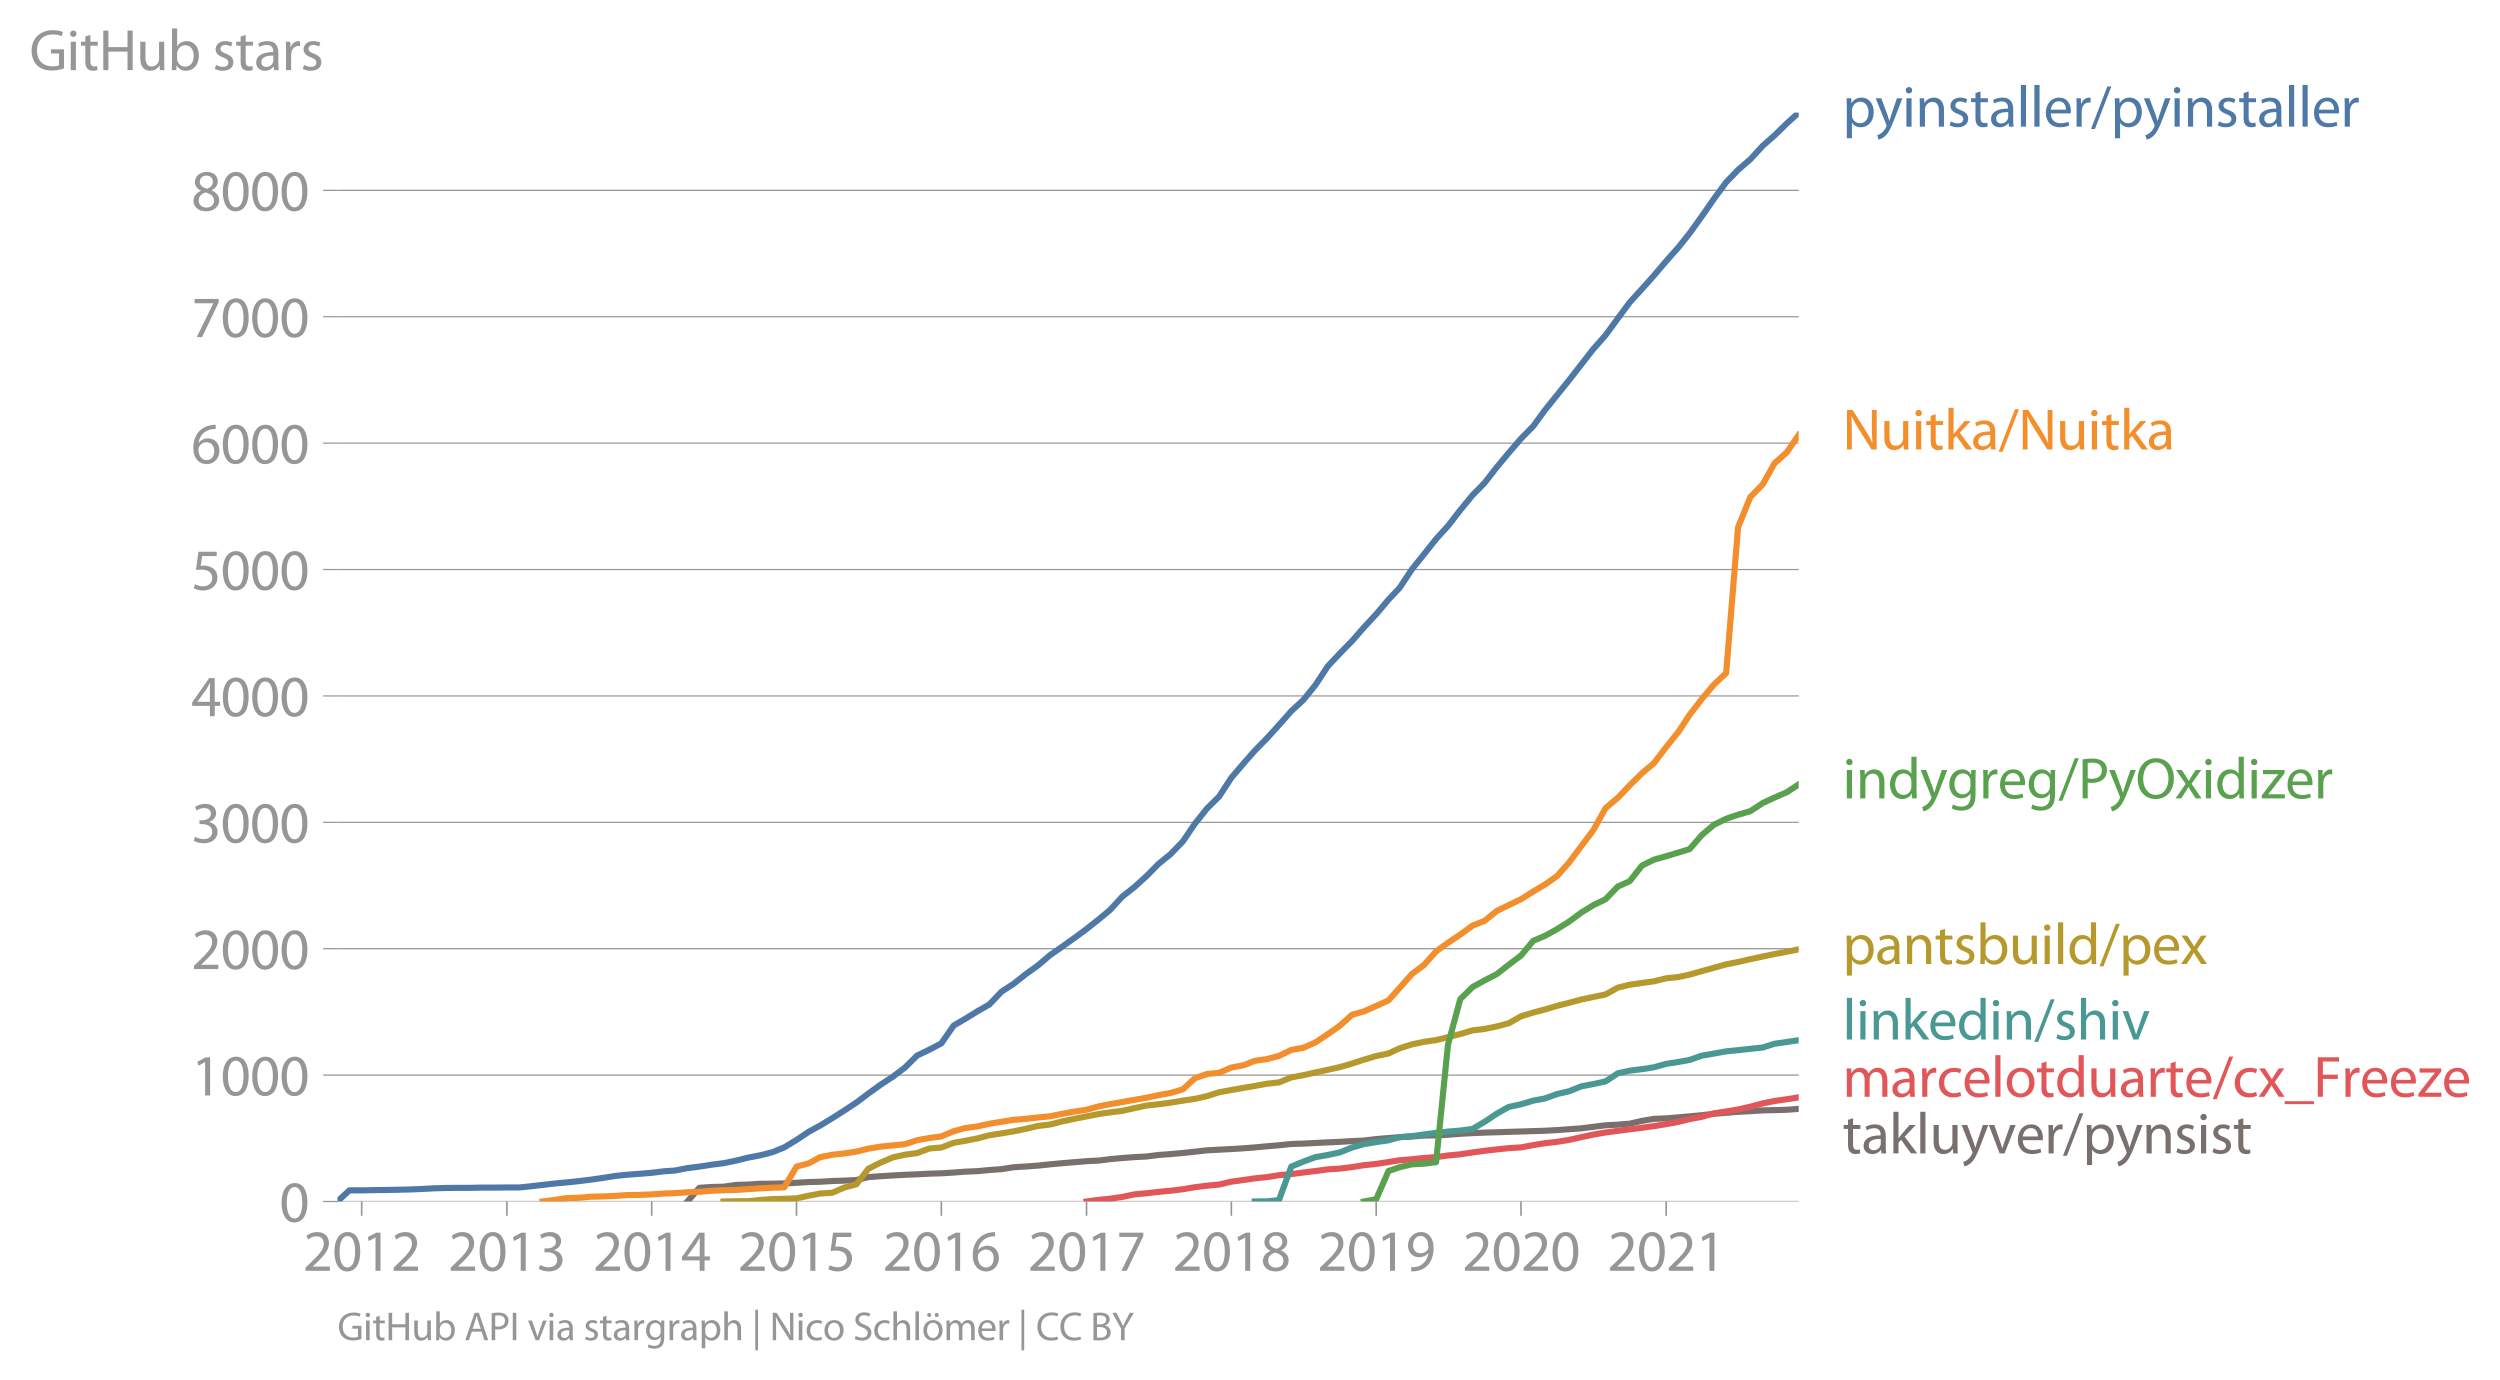 <svg xmlns:xlink="http://www.w3.org/1999/xlink" width="814.649" height="449.553" viewBox="0 0 610.987 337.165" xmlns="http://www.w3.org/2000/svg"><defs><style>*{stroke-linejoin:round;stroke-linecap:butt}</style></defs><g id="figure_1"><path d="M0 337.165h610.987V0H0v337.165z" style="fill:none" id="patch_1"/><g id="axes_1"><path d="M82.476 293.638h357.12V27.526H82.476v266.112z" style="fill:none" id="patch_2"/><g id="matplotlib.axis_1"><g id="xtick_1"><g id="line2d_1"><defs><path id="mac3d34418a" d="M0 0v3.5" style="stroke:#969696;stroke-width:.4"/></defs><use xlink:href="#mac3d34418a" x="88.391" y="293.638" style="fill:#969696;stroke:#969696;stroke-width:.4"/></g><g style="fill:#969696" transform="matrix(.14 0 0 -.14 74.028 310.578)" id="text_1"><defs><path id="MyriadPro-Regular-32" d="M2944 0v467H1075v13l333 307c877 845 1434 1466 1434 2234 0 595-378 1209-1274 1209-480 0-890-179-1178-422l180-397c192 160 505 352 883 352 621 0 825-390 825-813-6-627-486-1164-1548-2176L288 346V0h2656z" transform="scale(.016)"/><path id="MyriadPro-Regular-30" d="M1677 4230c-845 0-1447-768-1447-2163C243 691 794-70 1606-70c922 0 1447 780 1447 2195 0 1325-499 2105-1376 2105zm-32-435c582 0 845-672 845-1696 0-1062-276-1734-852-1734-512 0-844 614-844 1696 0 1133 358 1734 851 1734z" transform="scale(.016)"/><path id="MyriadPro-Regular-31" d="M1510 0h544v4160h-480l-908-486 108-429 724 390h12V0z" transform="scale(.016)"/></defs><use xlink:href="#MyriadPro-Regular-32"/><use xlink:href="#MyriadPro-Regular-30" x="51.3"/><use xlink:href="#MyriadPro-Regular-31" x="102.6"/><use xlink:href="#MyriadPro-Regular-32" x="153.9"/></g></g><g id="xtick_2"><use xlink:href="#mac3d34418a" x="123.88" y="293.638" style="fill:#969696;stroke:#969696;stroke-width:.4" id="line2d_2"/><g style="fill:#969696" transform="matrix(.14 0 0 -.14 109.517 310.578)" id="text_2"><defs><path id="MyriadPro-Regular-33" d="M269 211C474 77 883-70 1350-70c999 0 1517 582 1517 1248 0 582-416 966-928 1068v13c512 186 768 551 768 979 0 506-371 992-1190 992-448 0-871-160-1088-320l147-409c179 128 499 275 832 275 518 0 730-294 730-627 0-493-519-704-928-704H896v-423h314c544 0 1068-249 1075-832 6-345-218-806-941-806-390 0-762 160-922 262L269 211z" transform="scale(.016)"/></defs><use xlink:href="#MyriadPro-Regular-32"/><use xlink:href="#MyriadPro-Regular-30" x="51.3"/><use xlink:href="#MyriadPro-Regular-31" x="102.6"/><use xlink:href="#MyriadPro-Regular-33" x="153.9"/></g></g><g id="xtick_3"><use xlink:href="#mac3d34418a" x="159.272" y="293.638" style="fill:#969696;stroke:#969696;stroke-width:.4" id="line2d_3"/><g style="fill:#969696" transform="matrix(.14 0 0 -.14 144.909 310.578)" id="text_3"><defs><path id="MyriadPro-Regular-34" d="M2560 0v1133h582v441h-582v2586h-608L96 1504v-371h1933V0h531zM666 1574v13l1017 1415c115 192 218 371 346 614h19c-13-218-19-435-19-653V1574H666z" transform="scale(.016)"/></defs><use xlink:href="#MyriadPro-Regular-32"/><use xlink:href="#MyriadPro-Regular-30" x="51.3"/><use xlink:href="#MyriadPro-Regular-31" x="102.6"/><use xlink:href="#MyriadPro-Regular-34" x="153.9"/></g></g><g id="xtick_4"><use xlink:href="#mac3d34418a" x="194.664" y="293.638" style="fill:#969696;stroke:#969696;stroke-width:.4" id="line2d_4"/><g style="fill:#969696" transform="matrix(.14 0 0 -.14 180.301 310.578)" id="text_4"><defs><path id="MyriadPro-Regular-35" d="M2771 4160H781L512 2163c154 19 339 45 576 45 832 0 1190-384 1197-922 0-556-455-902-986-902-377 0-717 128-889 230L269 186C467 58 851-70 1306-70c902 0 1548 608 1548 1420 0 525-268 884-595 1069-256 154-576 224-896 224-153 0-243-13-339-25l160 1068h1587v474z" transform="scale(.016)"/></defs><use xlink:href="#MyriadPro-Regular-32"/><use xlink:href="#MyriadPro-Regular-30" x="51.3"/><use xlink:href="#MyriadPro-Regular-31" x="102.6"/><use xlink:href="#MyriadPro-Regular-35" x="153.9"/></g></g><g id="xtick_5"><use xlink:href="#mac3d34418a" x="230.056" y="293.638" style="fill:#969696;stroke:#969696;stroke-width:.4" id="line2d_5"/><g style="fill:#969696" transform="matrix(.14 0 0 -.14 215.693 310.578)" id="text_5"><defs><path id="MyriadPro-Regular-36" d="M2662 4224c-102 0-243-6-409-32-525-64-986-275-1331-614-410-410-704-1056-704-1876C218 621 800-70 1690-70c864 0 1382 704 1382 1465 0 813-518 1344-1254 1344-461 0-807-217-1005-480h-19c96 685 563 1331 1446 1479 160 25 307 32 422 25v461zM1690 365c-589 0-903 505-916 1190 0 103 26 186 64 250 154 301 468 512 807 512 518 0 857-359 857-954s-326-998-806-998h-6z" transform="scale(.016)"/></defs><use xlink:href="#MyriadPro-Regular-32"/><use xlink:href="#MyriadPro-Regular-30" x="51.3"/><use xlink:href="#MyriadPro-Regular-31" x="102.6"/><use xlink:href="#MyriadPro-Regular-36" x="153.9"/></g></g><g id="xtick_6"><use xlink:href="#mac3d34418a" x="265.545" y="293.638" style="fill:#969696;stroke:#969696;stroke-width:.4" id="line2d_6"/><g style="fill:#969696" transform="matrix(.14 0 0 -.14 251.182 310.578)" id="text_6"><defs><path id="MyriadPro-Regular-37" d="M365 4160v-467h2035v-13L595 0h583l1811 3789v371H365z" transform="scale(.016)"/></defs><use xlink:href="#MyriadPro-Regular-32"/><use xlink:href="#MyriadPro-Regular-30" x="51.3"/><use xlink:href="#MyriadPro-Regular-31" x="102.6"/><use xlink:href="#MyriadPro-Regular-37" x="153.9"/></g></g><g id="xtick_7"><use xlink:href="#mac3d34418a" x="300.937" y="293.638" style="fill:#969696;stroke:#969696;stroke-width:.4" id="line2d_7"/><g style="fill:#969696" transform="matrix(.14 0 0 -.14 286.574 310.578)" id="text_7"><defs><path id="MyriadPro-Regular-38" d="M1062 2170c-512-218-825-589-825-1114C237 448 762-70 1632-70c794 0 1414 486 1414 1209 0 506-320 871-838 1075v20c512 243 685 620 685 972 0 519-403 1024-1210 1024-729 0-1286-448-1286-1107 0-358 198-717 659-934l6-19zm583-1831c-531 0-851 371-832 794 0 397 262 717 749 857 563-160 915-403 915-908 0-423-327-743-832-743zm6 3488c506 0 704-345 704-678 0-378-275-634-633-755-480 128-794 352-794 768 0 358 256 665 723 665z" transform="scale(.016)"/></defs><use xlink:href="#MyriadPro-Regular-32"/><use xlink:href="#MyriadPro-Regular-30" x="51.3"/><use xlink:href="#MyriadPro-Regular-31" x="102.6"/><use xlink:href="#MyriadPro-Regular-38" x="153.9"/></g></g><g id="xtick_8"><use xlink:href="#mac3d34418a" x="336.329" y="293.638" style="fill:#969696;stroke:#969696;stroke-width:.4" id="line2d_8"/><g style="fill:#969696" transform="matrix(.14 0 0 -.14 321.966 310.578)" id="text_8"><defs><path id="MyriadPro-Regular-39" d="M614-64c135-6 314 0 519 32 448 51 889 243 1209 557 410 397 717 1037 717 1952 0 1062-525 1753-1376 1753S262 3539 262 2752c0-710 480-1274 1229-1274 416 0 749 167 979 448h20c-77-492-276-857-551-1107-237-224-544-358-870-403-192-19-333-32-455-19V-64zm1024 3866c589 0 852-544 852-1255 0-89-20-153-52-205-147-249-441-435-819-435-486 0-800 365-800 883 0 589 339 1012 813 1012h6z" transform="scale(.016)"/></defs><use xlink:href="#MyriadPro-Regular-32"/><use xlink:href="#MyriadPro-Regular-30" x="51.3"/><use xlink:href="#MyriadPro-Regular-31" x="102.6"/><use xlink:href="#MyriadPro-Regular-39" x="153.9"/></g></g><g id="xtick_9"><use xlink:href="#mac3d34418a" x="371.721" y="293.638" style="fill:#969696;stroke:#969696;stroke-width:.4" id="line2d_9"/><g style="fill:#969696" transform="matrix(.14 0 0 -.14 357.358 310.578)" id="text_9"><use xlink:href="#MyriadPro-Regular-32"/><use xlink:href="#MyriadPro-Regular-30" x="51.3"/><use xlink:href="#MyriadPro-Regular-32" x="102.6"/><use xlink:href="#MyriadPro-Regular-30" x="153.9"/></g></g><g id="xtick_10"><use xlink:href="#mac3d34418a" x="407.21" y="293.638" style="fill:#969696;stroke:#969696;stroke-width:.4" id="line2d_10"/><g style="fill:#969696" transform="matrix(.14 0 0 -.14 392.847 310.578)" id="text_10"><use xlink:href="#MyriadPro-Regular-32"/><use xlink:href="#MyriadPro-Regular-30" x="51.3"/><use xlink:href="#MyriadPro-Regular-32" x="102.6"/><use xlink:href="#MyriadPro-Regular-31" x="153.9"/></g></g></g><g id="matplotlib.axis_2"><g id="ytick_1"><path d="M82.476 293.638h357.12" clip-path="url(#p2dc5bbbd99)" style="fill:none;stroke:#969696;stroke-width:.3;stroke-linecap:square" id="line2d_11"/><g id="line2d_12"><defs><path id="mb8a9dfb022" d="M0 0h-3.5" style="stroke:#969696;stroke-width:.3"/></defs><use xlink:href="#mb8a9dfb022" x="82.476" y="293.638" style="fill:#969696;stroke:#969696;stroke-width:.3"/></g><use xlink:href="#MyriadPro-Regular-30" style="fill:#969696" transform="matrix(.14 0 0 -.14 68.295 298.608)" id="text_11"/></g><g id="ytick_2"><path d="M82.476 262.748h357.12" clip-path="url(#p2dc5bbbd99)" style="fill:none;stroke:#969696;stroke-width:.3;stroke-linecap:square" id="line2d_13"/><use xlink:href="#mb8a9dfb022" x="82.476" y="262.748" style="fill:#969696;stroke:#969696;stroke-width:.3" id="line2d_14"/><g style="fill:#969696" transform="matrix(.14 0 0 -.14 46.75 267.718)" id="text_12"><use xlink:href="#MyriadPro-Regular-31"/><use xlink:href="#MyriadPro-Regular-30" x="51.3"/><use xlink:href="#MyriadPro-Regular-30" x="102.6"/><use xlink:href="#MyriadPro-Regular-30" x="153.9"/></g></g><g id="ytick_3"><path d="M82.476 231.859h357.12" clip-path="url(#p2dc5bbbd99)" style="fill:none;stroke:#969696;stroke-width:.3;stroke-linecap:square" id="line2d_15"/><use xlink:href="#mb8a9dfb022" x="82.476" y="231.859" style="fill:#969696;stroke:#969696;stroke-width:.3" id="line2d_16"/><g style="fill:#969696" transform="matrix(.14 0 0 -.14 46.75 236.829)" id="text_13"><use xlink:href="#MyriadPro-Regular-32"/><use xlink:href="#MyriadPro-Regular-30" x="51.3"/><use xlink:href="#MyriadPro-Regular-30" x="102.6"/><use xlink:href="#MyriadPro-Regular-30" x="153.9"/></g></g><g id="ytick_4"><path d="M82.476 200.97h357.12" clip-path="url(#p2dc5bbbd99)" style="fill:none;stroke:#969696;stroke-width:.3;stroke-linecap:square" id="line2d_17"/><use xlink:href="#mb8a9dfb022" x="82.476" y="200.97" style="fill:#969696;stroke:#969696;stroke-width:.3" id="line2d_18"/><g style="fill:#969696" transform="matrix(.14 0 0 -.14 46.75 205.94)" id="text_14"><use xlink:href="#MyriadPro-Regular-33"/><use xlink:href="#MyriadPro-Regular-30" x="51.3"/><use xlink:href="#MyriadPro-Regular-30" x="102.6"/><use xlink:href="#MyriadPro-Regular-30" x="153.9"/></g></g><g id="ytick_5"><path d="M82.476 170.08h357.12" clip-path="url(#p2dc5bbbd99)" style="fill:none;stroke:#969696;stroke-width:.3;stroke-linecap:square" id="line2d_19"/><use xlink:href="#mb8a9dfb022" x="82.476" y="170.08" style="fill:#969696;stroke:#969696;stroke-width:.3" id="line2d_20"/><g style="fill:#969696" transform="matrix(.14 0 0 -.14 46.75 175.05)" id="text_15"><use xlink:href="#MyriadPro-Regular-34"/><use xlink:href="#MyriadPro-Regular-30" x="51.3"/><use xlink:href="#MyriadPro-Regular-30" x="102.6"/><use xlink:href="#MyriadPro-Regular-30" x="153.9"/></g></g><g id="ytick_6"><path d="M82.476 139.19h357.12" clip-path="url(#p2dc5bbbd99)" style="fill:none;stroke:#969696;stroke-width:.3;stroke-linecap:square" id="line2d_21"/><use xlink:href="#mb8a9dfb022" x="82.476" y="139.191" style="fill:#969696;stroke:#969696;stroke-width:.3" id="line2d_22"/><g style="fill:#969696" transform="matrix(.14 0 0 -.14 46.75 144.16)" id="text_16"><use xlink:href="#MyriadPro-Regular-35"/><use xlink:href="#MyriadPro-Regular-30" x="51.3"/><use xlink:href="#MyriadPro-Regular-30" x="102.6"/><use xlink:href="#MyriadPro-Regular-30" x="153.9"/></g></g><g id="ytick_7"><path d="M82.476 108.302h357.12" clip-path="url(#p2dc5bbbd99)" style="fill:none;stroke:#969696;stroke-width:.3;stroke-linecap:square" id="line2d_23"/><use xlink:href="#mb8a9dfb022" x="82.476" y="108.302" style="fill:#969696;stroke:#969696;stroke-width:.3" id="line2d_24"/><g style="fill:#969696" transform="matrix(.14 0 0 -.14 46.75 113.272)" id="text_17"><use xlink:href="#MyriadPro-Regular-36"/><use xlink:href="#MyriadPro-Regular-30" x="51.3"/><use xlink:href="#MyriadPro-Regular-30" x="102.6"/><use xlink:href="#MyriadPro-Regular-30" x="153.9"/></g></g><g id="ytick_8"><path d="M82.476 77.412h357.12" clip-path="url(#p2dc5bbbd99)" style="fill:none;stroke:#969696;stroke-width:.3;stroke-linecap:square" id="line2d_25"/><use xlink:href="#mb8a9dfb022" x="82.476" y="77.412" style="fill:#969696;stroke:#969696;stroke-width:.3" id="line2d_26"/><g style="fill:#969696" transform="matrix(.14 0 0 -.14 46.75 82.382)" id="text_18"><use xlink:href="#MyriadPro-Regular-37"/><use xlink:href="#MyriadPro-Regular-30" x="51.3"/><use xlink:href="#MyriadPro-Regular-30" x="102.6"/><use xlink:href="#MyriadPro-Regular-30" x="153.9"/></g></g><g id="ytick_9"><path d="M82.476 46.523h357.12" clip-path="url(#p2dc5bbbd99)" style="fill:none;stroke:#969696;stroke-width:.3;stroke-linecap:square" id="line2d_27"/><use xlink:href="#mb8a9dfb022" x="82.476" y="46.523" style="fill:#969696;stroke:#969696;stroke-width:.3" id="line2d_28"/><g style="fill:#969696" transform="matrix(.14 0 0 -.14 46.75 51.493)" id="text_19"><use xlink:href="#MyriadPro-Regular-38"/><use xlink:href="#MyriadPro-Regular-30" x="51.3"/><use xlink:href="#MyriadPro-Regular-30" x="102.6"/><use xlink:href="#MyriadPro-Regular-30" x="153.9"/></g></g><g style="fill:#969696" transform="matrix(.14 0 0 -.14 7.2 17.14)" id="text_20"><defs><path id="MyriadPro-Regular-47" d="M3770 2266H2349v-448h877V531c-128-64-378-115-743-115-1005 0-1664 646-1664 1741 0 1081 685 1734 1735 1734 435 0 723-83 953-185l135 454c-186 90-576 198-1076 198-1446 0-2329-940-2336-2227 0-672 231-1248 602-1606 422-403 960-570 1613-570 582 0 1075 147 1325 237v2074z" transform="scale(.016)"/><path id="MyriadPro-Regular-69" d="M1030 0v3098H467V0h563zM749 4320c-205 0-352-154-352-352 0-192 141-346 339-346 224 0 365 154 358 346 0 198-134 352-345 352z" transform="scale(.016)"/><path id="MyriadPro-Regular-74" d="M595 3667v-569H115v-429h480V979c0-365 58-640 218-806C947 19 1158-70 1421-70c217 0 390 38 499 83l-26 422c-83-25-172-38-326-38-314 0-422 217-422 601v1671h806v429h-806v742l-551-173z" transform="scale(.016)"/><path id="MyriadPro-Regular-48" d="M486 4314V0h557v2022h2087V0h563v4314h-563V2509H1043v1805H486z" transform="scale(.016)"/><path id="MyriadPro-Regular-75" d="M3059 3098h-563V1197c0-103-19-205-51-288-103-250-365-512-743-512-512 0-691 397-691 985v1716H448V1286C448 198 1030-70 1517-70c550 0 877 326 1024 576h13l32-506h499c-19 243-26 525-26 845v2253z" transform="scale(.016)"/><path id="MyriadPro-Regular-62" d="M467 800c0-275-13-589-25-800h486l26 512h19c230-410 589-582 1037-582 691 0 1388 550 1388 1657 7 941-537 1581-1305 1581-499 0-858-224-1056-570h-13v1946H467V800zm557 998c0 90 19 167 32 231 115 429 474 691 858 691 601 0 921-531 921-1152 0-710-352-1190-941-1190-409 0-736 268-844 659-13 64-26 134-26 205v556z" transform="scale(.016)"/><path id="MyriadPro-Regular-73" d="M250 147C467 19 781-70 1120-70c736 0 1158 390 1158 934 0 461-275 730-812 934-404 154-589 269-589 525 0 231 185 423 518 423 288 0 512-103 634-180l141 410c-173 102-448 192-762 192-666 0-1069-410-1069-909 0-371 263-678 819-877 416-153 576-300 576-569 0-256-192-461-601-461-282 0-576 115-743 224L250 147z" transform="scale(.016)"/><path id="MyriadPro-Regular-61" d="M2643 1901c0 621-230 1267-1177 1267-391 0-762-109-1018-275l128-371c218 140 518 230 806 230 634 0 704-461 704-717v-64C890 1978 224 1568 224 819c0-448 320-889 947-889 442 0 775 217 947 460h20l44-390h512c-38 211-51 474-51 742v1159zm-544-858c0-57-13-121-32-179-89-262-345-518-749-518-288 0-531 172-531 537 0 602 698 711 1312 698v-538z" transform="scale(.016)"/><path id="MyriadPro-Regular-72" d="M467 0h557v1651c0 96 13 186 26 263 76 422 358 723 755 723 77 0 134-7 192-19v531c-51 13-96 19-160 19-378 0-717-262-858-678h-25l-20 608H442c19-288 25-602 25-967V0z" transform="scale(.016)"/></defs><use xlink:href="#MyriadPro-Regular-47"/><use xlink:href="#MyriadPro-Regular-69" x="64.6"/><use xlink:href="#MyriadPro-Regular-74" x="88"/><use xlink:href="#MyriadPro-Regular-48" x="121.1"/><use xlink:href="#MyriadPro-Regular-75" x="186.3"/><use xlink:href="#MyriadPro-Regular-62" x="241.4"/><use xlink:href="#MyriadPro-Regular-20" x="298.3"/><use xlink:href="#MyriadPro-Regular-73" x="319.5"/><use xlink:href="#MyriadPro-Regular-74" x="359.1"/><use xlink:href="#MyriadPro-Regular-61" x="392.2"/><use xlink:href="#MyriadPro-Regular-72" x="440.4"/><use xlink:href="#MyriadPro-Regular-73" x="473.1"/></g></g><path d="m167.999 293.638 2.909-3.336 3.006-.216 2.909-.062 3.006-.433 3.005-.092 2.91-.186 3.005-.03 2.91-.062 3.005-.155 3.006-.185 2.715-.062 3.006-.185 2.909-.093 3.006-.154 2.909-.71 3.006-.217 3.005-.185 2.91-.155 3.005-.123 2.91-.155 3.005-.093 3.006-.185 2.812-.216 3.006-.124 2.909-.278 3.006-.216 2.909-.463 3.006-.186 3.005-.216 2.91-.309 3.005-.278 2.91-.247 3.005-.247 3.006-.154 2.715-.34 3.006-.278 2.909-.216 3.006-.155 2.909-.37 3.006-.217 3.005-.278 2.91-.309 3.005-.34 2.91-.154 3.005-.154 3.006-.186 2.715-.216 3.006-.278 2.909-.247 3.006-.309 2.909-.093 3.006-.154 3.005-.154 2.91-.124 3.005-.185 2.91-.124 3.005-.37 3.006-.248 2.715-.216 3.006-.154 2.909-.247 3.006-.031 2.909-.155 3.006-.247 3.005-.154 2.91-.124 3.005-.093 2.91-.092 3.005-.093 3.006-.093 2.812-.092 3.006-.155 2.909-.216 3.006-.216 2.909-.37 3.006-.372 3.005-.154 2.91-.247 3.005-.68 2.91-.494 3.005-.123 3.006-.248 2.715-.247 3.006-.278 2.909-.34 3.006-.247 2.909-.247 3.006-.154 3.005-.185 2.91-.062 3.005-.093 2.91-.216" clip-path="url(#p2dc5bbbd99)" style="fill:none;stroke:#79706e;stroke-width:1.5;stroke-linecap:square" id="line2d_29"/><path d="m265.545 293.638 3.006-.402 2.715-.278 3.006-.432 2.909-.618 3.006-.278 2.909-.34 3.006-.278 3.005-.37 2.91-.495 3.005-.37 2.91-.278 3.005-.71 3.006-.402 2.715-.402 3.006-.309 2.909-.463 3.006-.278 2.909-.37 3.006-.372 3.005-.401 2.91-.185 3.005-.371 2.91-.463 3.005-.31 3.006-.463 2.715-.432 3.006-.247 2.909-.31 3.006-.215 2.909-.402 3.006-.278 3.005-.463 2.91-.402 3.005-.34 2.91-.309 3.005-.185 3.006-.556 2.812-.463 3.006-.34 2.909-.463 3.006-.68 2.909-.618 3.006-.525 3.005-.401 2.91-.371 3.005-.37 2.91-.402 3.005-.495 3.006-.556 2.715-.68 3.006-.555 2.909-.834 3.006-.463 2.909-.495 3.006-.68 3.005-.802 2.91-.587 3.005-.433 2.91-.463" clip-path="url(#p2dc5bbbd99)" style="fill:none;stroke:#e15759;stroke-width:1.5;stroke-linecap:square" id="line2d_30"/><path d="m306.658 293.638 3.006-.031 2.909-.309 3.006-8.186 2.909-1.204 3.006-1.112 3.005-.525 2.91-.618 3.005-1.205 2.91-.834 3.005-.494 3.006-.433 2.715-.772 3.006-.247 2.909-.402 3.006-.401 2.909-.309 3.006-.247 3.005-.402 2.91-1.73 3.005-2.007 2.91-1.637 3.005-.65 3.006-.895 2.812-.525 3.006-1.081 2.909-.68 3.006-1.204 2.909-.556 3.006-.65 3.005-1.976 2.91-.649 3.005-.37 2.91-.464 3.005-.834 3.006-.463 2.715-.494 3.006-1.05 2.909-.495 3.006-.556 2.909-.278 3.006-.34 3.005-.308 2.91-.927 3.005-.433 2.91-.432" clip-path="url(#p2dc5bbbd99)" style="fill:none;stroke:#499894;stroke-width:1.5;stroke-linecap:square" id="line2d_31"/><g style="fill:#4e79a7" transform="matrix(.14 0 0 -.14 450.31 30.95)" id="text_21"><defs><path id="MyriadPro-Regular-70" d="M467-1267h557V416h13c185-307 544-486 953-486 730 0 1408 550 1408 1664 0 940-563 1574-1312 1574-505 0-870-224-1100-602h-13l-26 532H442c12-295 25-615 25-1012v-3353zm557 3059c0 77 19 160 38 230 109 423 468 698 852 698 595 0 921-531 921-1152 0-710-345-1197-941-1197-403 0-742 269-844 659-13 71-26 148-26 231v531z" transform="scale(.016)"/><path id="MyriadPro-Regular-79" d="M58 3098 1203 243c26-70 39-115 39-147s-20-77-45-134c-128-288-320-506-474-628-166-140-352-230-493-275l141-473c141 25 416 121 691 364 384 333 660 877 1063 1940l845 2208h-596l-614-1818c-77-224-141-461-198-646h-13c-51 185-128 428-199 633L672 3098H58z" transform="scale(.016)"/><path id="MyriadPro-Regular-6e" d="M467 0h563v1862c0 96 13 192 39 263 96 313 384 576 755 576 531 0 717-416 717-915V0h563v1850c0 1062-666 1318-1094 1318-512 0-871-288-1024-582h-13l-32 512H442c19-256 25-519 25-839V0z" transform="scale(.016)"/><path id="MyriadPro-Regular-6c" d="M467 0h563v4544H467V0z" transform="scale(.016)"/><path id="MyriadPro-Regular-65" d="M2957 1446c6 58 19 148 19 263 0 569-269 1459-1280 1459-902 0-1453-736-1453-1670C243 563 813-70 1766-70c493 0 832 108 1031 198l-96 403c-211-89-455-160-858-160-563 0-1049 314-1062 1075h2176zM787 1850c45 390 295 915 864 915 634 0 787-557 781-915H787z" transform="scale(.016)"/><path id="MyriadPro-Regular-2f" d="m422-256 1792 4640h-435L-6-256h428z" transform="scale(.016)"/></defs><use xlink:href="#MyriadPro-Regular-70"/><use xlink:href="#MyriadPro-Regular-79" x="56.9"/><use xlink:href="#MyriadPro-Regular-69" x="104"/><use xlink:href="#MyriadPro-Regular-6e" x="127.4"/><use xlink:href="#MyriadPro-Regular-73" x="182.9"/><use xlink:href="#MyriadPro-Regular-74" x="222.5"/><use xlink:href="#MyriadPro-Regular-61" x="255.6"/><use xlink:href="#MyriadPro-Regular-6c" x="303.8"/><use xlink:href="#MyriadPro-Regular-6c" x="327.4"/><use xlink:href="#MyriadPro-Regular-65" x="351"/><use xlink:href="#MyriadPro-Regular-72" x="401.1"/><use xlink:href="#MyriadPro-Regular-2f" x="433.8"/><use xlink:href="#MyriadPro-Regular-70" x="468.1"/><use xlink:href="#MyriadPro-Regular-79" x="525"/><use xlink:href="#MyriadPro-Regular-69" x="572.1"/><use xlink:href="#MyriadPro-Regular-6e" x="595.5"/><use xlink:href="#MyriadPro-Regular-73" x="651"/><use xlink:href="#MyriadPro-Regular-74" x="690.6"/><use xlink:href="#MyriadPro-Regular-61" x="723.7"/><use xlink:href="#MyriadPro-Regular-6c" x="771.9"/><use xlink:href="#MyriadPro-Regular-6c" x="795.5"/><use xlink:href="#MyriadPro-Regular-65" x="819.1"/><use xlink:href="#MyriadPro-Regular-72" x="869.2"/></g><g style="fill:#f28e2b" transform="matrix(.14 0 0 -.14 450.31 109.847)" id="text_22"><defs><path id="MyriadPro-Regular-4e" d="M1011 0v1843c0 717-13 1235-45 1779l20 7c217-467 505-960 806-1440L3162 0h563v4314h-525V2509c0-672 13-1197 64-1773l-13-6c-205 441-454 896-774 1401L1094 4314H486V0h525z" transform="scale(.016)"/><path id="MyriadPro-Regular-6b" d="M1024 4544H467V0h557v1165l288 320L2381 0h685L1702 1824l1197 1274h-678l-909-1069c-90-109-198-243-275-352h-13v2867z" transform="scale(.016)"/></defs><use xlink:href="#MyriadPro-Regular-4e"/><use xlink:href="#MyriadPro-Regular-75" x="65.8"/><use xlink:href="#MyriadPro-Regular-69" x="120.9"/><use xlink:href="#MyriadPro-Regular-74" x="144.3"/><use xlink:href="#MyriadPro-Regular-6b" x="177.4"/><use xlink:href="#MyriadPro-Regular-61" x="224.3"/><use xlink:href="#MyriadPro-Regular-2f" x="272.5"/><use xlink:href="#MyriadPro-Regular-4e" x="306.8"/><use xlink:href="#MyriadPro-Regular-75" x="372.6"/><use xlink:href="#MyriadPro-Regular-69" x="427.7"/><use xlink:href="#MyriadPro-Regular-74" x="451.1"/><use xlink:href="#MyriadPro-Regular-6b" x="484.2"/><use xlink:href="#MyriadPro-Regular-61" x="531.1"/></g><g style="fill:#59a14f" transform="matrix(.14 0 0 -.14 450.31 195.126)" id="text_23"><defs><path id="MyriadPro-Regular-64" d="M2579 4544V2694h-13c-140 250-460 474-934 474-755 0-1395-634-1389-1664C243 563 819-70 1568-70c506 0 883 262 1056 608h13l25-538h506c-19 211-26 525-26 800v3744h-563zm0-3245c0-89-6-166-25-243-103-422-448-672-826-672-608 0-915 518-915 1146 0 684 345 1196 928 1196 422 0 729-294 813-652 19-71 25-167 25-237v-538z" transform="scale(.016)"/><path id="MyriadPro-Regular-67" d="M3110 2246c0 378 13 628 26 852h-493l-25-468h-13c-135 256-429 538-967 538-710 0-1395-595-1395-1645C243 666 794 13 1562 13c480 0 812 230 985 518h13V186c0-781-422-1082-998-1082-384 0-704 115-909 243l-141-429c250-166 659-256 1030-256 391 0 826 90 1127 372 301 268 441 704 441 1414v1798zm-556-928c0-96-13-204-45-300-122-359-435-576-781-576-608 0-915 505-915 1113 0 717 384 1171 921 1171 410 0 685-268 788-595 25-77 32-160 32-256v-557z" transform="scale(.016)"/><path id="MyriadPro-Regular-50" d="M486 0h557v1728c128-32 282-38 448-38 544 0 1024 160 1319 473 217 224 332 531 332 922 0 384-140 697-377 902-256 231-659 359-1210 359-448 0-800-39-1069-84V0zm557 3859c96 26 282 45 525 45 614 0 1018-275 1018-845 0-595-410-921-1082-921-186 0-339 12-461 44v1677z" transform="scale(.016)"/><path id="MyriadPro-Regular-4f" d="M2234 4384c-1152 0-2004-896-2004-2266C230 813 1030-70 2170-70c1100 0 2003 787 2003 2272 0 1280-762 2182-1939 2182zm-26-454c928 0 1376-896 1376-1754 0-979-499-1792-1382-1792-877 0-1376 826-1376 1747 0 947 460 1799 1382 1799z" transform="scale(.016)"/><path id="MyriadPro-Regular-78" d="m102 3098 1050-1517L51 0h621l448 698c115 185 224 345 326 537h13c109-185 211-358 333-537L2246 0h640L1798 1600l1056 1498h-608l-435-660c-102-166-205-326-307-512h-19c-103 173-199 333-314 506l-441 666H102z" transform="scale(.016)"/><path id="MyriadPro-Regular-7a" d="M115 0h2515v448H819v13c141 160 269 313 397 486l1382 1799 7 352H243v-455h1677v-13c-141-166-269-313-403-480L115 326V0z" transform="scale(.016)"/></defs><use xlink:href="#MyriadPro-Regular-69"/><use xlink:href="#MyriadPro-Regular-6e" x="23.4"/><use xlink:href="#MyriadPro-Regular-64" x="78.9"/><use xlink:href="#MyriadPro-Regular-79" x="135.3"/><use xlink:href="#MyriadPro-Regular-67" x="182.4"/><use xlink:href="#MyriadPro-Regular-72" x="238.3"/><use xlink:href="#MyriadPro-Regular-65" x="271"/><use xlink:href="#MyriadPro-Regular-67" x="321.1"/><use xlink:href="#MyriadPro-Regular-2f" x="377"/><use xlink:href="#MyriadPro-Regular-50" x="411.3"/><use xlink:href="#MyriadPro-Regular-79" x="464.5"/><use xlink:href="#MyriadPro-Regular-4f" x="511.6"/><use xlink:href="#MyriadPro-Regular-78" x="580.5"/><use xlink:href="#MyriadPro-Regular-69" x="626.8"/><use xlink:href="#MyriadPro-Regular-64" x="650.2"/><use xlink:href="#MyriadPro-Regular-69" x="706.6"/><use xlink:href="#MyriadPro-Regular-7a" x="730"/><use xlink:href="#MyriadPro-Regular-65" x="772.8"/><use xlink:href="#MyriadPro-Regular-72" x="822.9"/></g><g style="fill:#b6992d" transform="matrix(.14 0 0 -.14 450.31 235.598)" id="text_24"><use xlink:href="#MyriadPro-Regular-70"/><use xlink:href="#MyriadPro-Regular-61" x="56.9"/><use xlink:href="#MyriadPro-Regular-6e" x="105.1"/><use xlink:href="#MyriadPro-Regular-74" x="160.6"/><use xlink:href="#MyriadPro-Regular-73" x="193.7"/><use xlink:href="#MyriadPro-Regular-62" x="233.3"/><use xlink:href="#MyriadPro-Regular-75" x="290.2"/><use xlink:href="#MyriadPro-Regular-69" x="345.3"/><use xlink:href="#MyriadPro-Regular-6c" x="368.7"/><use xlink:href="#MyriadPro-Regular-64" x="392.3"/><use xlink:href="#MyriadPro-Regular-2f" x="448.7"/><use xlink:href="#MyriadPro-Regular-70" x="483"/><use xlink:href="#MyriadPro-Regular-65" x="539.9"/><use xlink:href="#MyriadPro-Regular-78" x="590"/></g><g style="fill:#499894" transform="matrix(.14 0 0 -.14 450.31 254.052)" id="text_25"><defs><path id="MyriadPro-Regular-68" d="M467 0h563v1869c0 109 7 192 39 269 102 307 390 563 755 563 531 0 717-423 717-922V0h563v1843c0 1069-666 1325-1082 1325-211 0-409-64-576-160-172-96-313-237-403-397h-13v1933H467V0z" transform="scale(.016)"/><path id="MyriadPro-Regular-76" d="M83 3098 1261 0h537l1216 3098h-588l-602-1741c-102-282-192-538-262-794h-20c-64 256-147 512-249 794L685 3098H83z" transform="scale(.016)"/></defs><use xlink:href="#MyriadPro-Regular-6c"/><use xlink:href="#MyriadPro-Regular-69" x="23.6"/><use xlink:href="#MyriadPro-Regular-6e" x="47"/><use xlink:href="#MyriadPro-Regular-6b" x="102.5"/><use xlink:href="#MyriadPro-Regular-65" x="149.4"/><use xlink:href="#MyriadPro-Regular-64" x="199.5"/><use xlink:href="#MyriadPro-Regular-69" x="255.9"/><use xlink:href="#MyriadPro-Regular-6e" x="279.3"/><use xlink:href="#MyriadPro-Regular-2f" x="334.8"/><use xlink:href="#MyriadPro-Regular-73" x="369.1"/><use xlink:href="#MyriadPro-Regular-68" x="408.7"/><use xlink:href="#MyriadPro-Regular-69" x="464.2"/><use xlink:href="#MyriadPro-Regular-76" x="487.6"/></g><g style="fill:#e15759" transform="matrix(.14 0 0 -.14 450.31 268.052)" id="text_26"><defs><path id="MyriadPro-Regular-6d" d="M467 0h551v1869c0 96 12 192 44 275 90 282 346 563 698 563 429 0 646-358 646-851V0h551v1914c0 102 19 204 45 281 96 275 345 512 665 512 455 0 672-358 672-953V0h551v1824c0 1075-608 1344-1018 1344-294 0-499-77-685-218-128-96-249-230-345-403h-13c-135 365-455 621-877 621-512 0-800-275-973-570h-19l-26 500H442c19-256 25-519 25-839V0z" transform="scale(.016)"/><path id="MyriadPro-Regular-63" d="M2579 538c-160-71-371-154-691-154-614 0-1075 442-1075 1158 0 647 384 1172 1094 1172 307 0 519-71 653-148l128 436c-154 76-448 160-781 160-1011 0-1664-692-1664-1645C243 570 851-70 1786-70c416 0 742 108 889 185l-96 423z" transform="scale(.016)"/><path id="MyriadPro-Regular-6f" d="M1779 3168c-857 0-1536-608-1536-1645C243 544 890-70 1728-70c749 0 1542 499 1542 1644 0 948-601 1594-1491 1594zm-13-422c666 0 928-666 928-1191 0-697-403-1203-940-1203-551 0-941 512-941 1190 0 589 288 1204 953 1204z" transform="scale(.016)"/><path id="MyriadPro-Regular-5f" d="M0-480v-320h3200v320H0z" transform="scale(.016)"/><path id="MyriadPro-Regular-46" d="M486 0h557v1952h1632v461H1043v1433h1767v468H486V0z" transform="scale(.016)"/></defs><use xlink:href="#MyriadPro-Regular-6d"/><use xlink:href="#MyriadPro-Regular-61" x="83.4"/><use xlink:href="#MyriadPro-Regular-72" x="131.6"/><use xlink:href="#MyriadPro-Regular-63" x="164.3"/><use xlink:href="#MyriadPro-Regular-65" x="209.1"/><use xlink:href="#MyriadPro-Regular-6c" x="259.2"/><use xlink:href="#MyriadPro-Regular-6f" x="282.8"/><use xlink:href="#MyriadPro-Regular-74" x="337.7"/><use xlink:href="#MyriadPro-Regular-64" x="370.8"/><use xlink:href="#MyriadPro-Regular-75" x="427.2"/><use xlink:href="#MyriadPro-Regular-61" x="482.3"/><use xlink:href="#MyriadPro-Regular-72" x="530.5"/><use xlink:href="#MyriadPro-Regular-74" x="563.2"/><use xlink:href="#MyriadPro-Regular-65" x="596.3"/><use xlink:href="#MyriadPro-Regular-2f" x="646.4"/><use xlink:href="#MyriadPro-Regular-63" x="680.7"/><use xlink:href="#MyriadPro-Regular-78" x="725.5"/><use xlink:href="#MyriadPro-Regular-5f" x="771.8"/><use xlink:href="#MyriadPro-Regular-46" x="821.8"/><use xlink:href="#MyriadPro-Regular-72" x="870.5"/><use xlink:href="#MyriadPro-Regular-65" x="903.2"/><use xlink:href="#MyriadPro-Regular-65" x="953.3"/><use xlink:href="#MyriadPro-Regular-7a" x="1003.4"/><use xlink:href="#MyriadPro-Regular-65" x="1046.2"/></g><g style="fill:#79706e" transform="matrix(.14 0 0 -.14 450.31 281.891)" id="text_27"><use xlink:href="#MyriadPro-Regular-74"/><use xlink:href="#MyriadPro-Regular-61" x="33.1"/><use xlink:href="#MyriadPro-Regular-6b" x="81.3"/><use xlink:href="#MyriadPro-Regular-6c" x="128.2"/><use xlink:href="#MyriadPro-Regular-75" x="151.8"/><use xlink:href="#MyriadPro-Regular-79" x="206.9"/><use xlink:href="#MyriadPro-Regular-76" x="254"/><use xlink:href="#MyriadPro-Regular-65" x="302.1"/><use xlink:href="#MyriadPro-Regular-72" x="352.2"/><use xlink:href="#MyriadPro-Regular-2f" x="384.9"/><use xlink:href="#MyriadPro-Regular-70" x="419.2"/><use xlink:href="#MyriadPro-Regular-79" x="476.1"/><use xlink:href="#MyriadPro-Regular-6e" x="523.2"/><use xlink:href="#MyriadPro-Regular-73" x="578.7"/><use xlink:href="#MyriadPro-Regular-69" x="618.3"/><use xlink:href="#MyriadPro-Regular-73" x="641.7"/><use xlink:href="#MyriadPro-Regular-74" x="681.3"/></g><g style="fill:#969696" transform="matrix(.097 0 0 -.097 82.476 327.536)" id="text_28"><defs><path id="MyriadPro-Regular-41" d="M2714 1357 3174 0h596L2298 4314h-672L160 0h576l448 1357h1530zm-1415 435 423 1248c83 262 153 525 217 781h13c64-250 128-506 224-787l422-1242H1299z" transform="scale(.016)"/><path id="MyriadPro-Regular-49" d="M486 4314V0h557v4314H486z" transform="scale(.016)"/><path id="MyriadPro-Regular-7c" d="M550 4800v-6400h429v6400H550z" transform="scale(.016)"/><path id="MyriadPro-Regular-53" d="M269 211C499 58 954-70 1370-70c1017 0 1510 582 1510 1248 0 633-371 985-1101 1267-595 230-857 429-857 832 0 294 224 646 812 646 391 0 679-128 820-205l153 455c-192 109-512 211-953 211-839 0-1396-499-1396-1171 0-608 436-973 1140-1223 582-224 812-454 812-857 0-435-332-736-902-736-384 0-749 128-998 281L269 211z" transform="scale(.016)"/><path id="MyriadPro-Regular-f6" d="M1165 3648c185 0 313 154 313 326 0 186-134 327-313 327s-327-147-327-327c0-172 135-326 320-326h7zm1184 0c185 0 313 154 313 326 0 186-134 327-313 327s-320-147-320-327c0-172 128-326 313-326h7zm-570-480c-857 0-1536-608-1536-1645C243 544 890-70 1728-70c749 0 1542 499 1542 1644 0 948-601 1594-1491 1594zm-13-422c666 0 928-666 928-1191 0-697-403-1203-940-1203-551 0-941 512-941 1190 0 589 288 1204 953 1204z" transform="scale(.016)"/><path id="MyriadPro-Regular-43" d="M3386 582c-224-108-570-179-909-179-1050 0-1658 679-1658 1735 0 1132 672 1779 1683 1779 359 0 660-77 871-179l134 454c-147 77-486 192-1024 192-1337 0-2253-915-2253-2266C230 704 1146-70 2362-70c524 0 934 108 1139 211l-115 441z" transform="scale(.016)"/><path id="MyriadPro-Regular-42" d="M486 13c186-26 480-51 864-51 704 0 1191 128 1492 403 217 211 364 493 364 864 0 640-480 979-889 1081v13c454 167 729 531 729 947 0 340-134 596-358 762-269 218-627 314-1184 314-390 0-774-39-1018-90V13zm557 3865c90 20 237 39 493 39 563 0 947-199 947-704 0-416-345-723-934-723h-506v1388zm0-1811h461c608 0 1114-243 1114-832 0-627-532-838-1108-838-198 0-358 6-467 25v1645z" transform="scale(.016)"/><path id="MyriadPro-Regular-59" d="M2010 0v1837l1446 2477h-634l-620-1191c-167-326-314-608-436-889h-12c-135 300-263 563-429 889L717 4314H83l1363-2484V0h564z" transform="scale(.016)"/></defs><use xlink:href="#MyriadPro-Regular-47"/><use xlink:href="#MyriadPro-Regular-69" x="64.6"/><use xlink:href="#MyriadPro-Regular-74" x="88"/><use xlink:href="#MyriadPro-Regular-48" x="121.1"/><use xlink:href="#MyriadPro-Regular-75" x="186.3"/><use xlink:href="#MyriadPro-Regular-62" x="241.4"/><use xlink:href="#MyriadPro-Regular-20" x="298.3"/><use xlink:href="#MyriadPro-Regular-41" x="319.5"/><use xlink:href="#MyriadPro-Regular-50" x="380.7"/><use xlink:href="#MyriadPro-Regular-49" x="433.9"/><use xlink:href="#MyriadPro-Regular-20" x="457.8"/><use xlink:href="#MyriadPro-Regular-76" x="479"/><use xlink:href="#MyriadPro-Regular-69" x="527.1"/><use xlink:href="#MyriadPro-Regular-61" x="550.5"/><use xlink:href="#MyriadPro-Regular-20" x="598.7"/><use xlink:href="#MyriadPro-Regular-73" x="619.9"/><use xlink:href="#MyriadPro-Regular-74" x="659.5"/><use xlink:href="#MyriadPro-Regular-61" x="692.6"/><use xlink:href="#MyriadPro-Regular-72" x="740.8"/><use xlink:href="#MyriadPro-Regular-67" x="773.5"/><use xlink:href="#MyriadPro-Regular-72" x="829.4"/><use xlink:href="#MyriadPro-Regular-61" x="862.1"/><use xlink:href="#MyriadPro-Regular-70" x="910.3"/><use xlink:href="#MyriadPro-Regular-68" x="967.2"/><use xlink:href="#MyriadPro-Regular-20" x="1022.7"/><use xlink:href="#MyriadPro-Regular-7c" x="1043.9"/><use xlink:href="#MyriadPro-Regular-20" x="1067.8"/><use xlink:href="#MyriadPro-Regular-4e" x="1089"/><use xlink:href="#MyriadPro-Regular-69" x="1154.8"/><use xlink:href="#MyriadPro-Regular-63" x="1178.2"/><use xlink:href="#MyriadPro-Regular-6f" x="1223"/><use xlink:href="#MyriadPro-Regular-20" x="1277.9"/><use xlink:href="#MyriadPro-Regular-53" x="1299.1"/><use xlink:href="#MyriadPro-Regular-63" x="1348.4"/><use xlink:href="#MyriadPro-Regular-68" x="1393.2"/><use xlink:href="#MyriadPro-Regular-6c" x="1448.7"/><use xlink:href="#MyriadPro-Regular-f6" x="1472.3"/><use xlink:href="#MyriadPro-Regular-6d" x="1527.2"/><use xlink:href="#MyriadPro-Regular-65" x="1610.6"/><use xlink:href="#MyriadPro-Regular-72" x="1660.7"/><use xlink:href="#MyriadPro-Regular-20" x="1693.4"/><use xlink:href="#MyriadPro-Regular-7c" x="1714.6"/><use xlink:href="#MyriadPro-Regular-20" x="1738.5"/><use xlink:href="#MyriadPro-Regular-43" x="1759.7"/><use xlink:href="#MyriadPro-Regular-43" x="1817.7"/><use xlink:href="#MyriadPro-Regular-20" x="1875.7"/><use xlink:href="#MyriadPro-Regular-42" x="1896.9"/><use xlink:href="#MyriadPro-Regular-59" x="1951.1"/></g><path d="m176.823 293.638 3.006-.062h3.005l2.91-.309 3.005-.216 2.91-.062 3.005-.123 3.006-.65 2.715-.524 3.006-.186 2.909-1.266 3.006-.803 2.909-3.8 3.006-1.513 3.005-1.267 2.91-.648 3.005-.402 2.91-1.112 3.005-.247 3.006-1.143 2.812-.494 3.006-.587 2.909-.772 3.006-.464 2.909-.494 3.006-.618 3.005-.71 2.91-.34 3.005-.772 2.91-.618 3.005-.587 3.006-.587 2.715-.401 3.006-.37 2.909-.65 3.006-.648 2.909-.31 3.006-.4 3.005-.495 2.91-.432 3.005-.68 2.91-.927 3.005-.556 3.006-.525 2.715-.463 3.006-.556 2.909-.309 3.006-1.236 2.909-.525 3.006-.68 3.005-.648 2.91-.649 3.005-.865 2.91-.957 3.005-.896 3.006-.618 2.715-1.266 3.006-.958 2.909-.617 3.006-.433 2.909-.71 3.006-.773 3.005-.895 2.91-.34 3.005-.618 2.91-.772 3.005-1.7 3.006-.926 2.812-.741 3.006-.896 2.909-.741 3.006-.803 2.909-.618 3.006-.618 3.005-1.668 2.91-.71 3.005-.433 2.91-.402 3.005-.74 3.006-.31 2.715-.587 3.006-.865 2.909-.803 3.006-.834 2.909-.587 3.006-.68 3.005-.648 2.91-.618 3.005-.556 2.91-.587" clip-path="url(#p2dc5bbbd99)" style="fill:none;stroke:#b6992d;stroke-width:1.5;stroke-linecap:square" id="line2d_32"/><path d="m333.323 293.638 3.006-.556 3.006-6.889 2.715-.926 3.006-.71 2.909-.155 3.006-.37 2.909-28.728 3.006-11.12 3.005-2.965 2.91-1.607 3.005-1.544 2.91-2.286 3.005-2.255 3.006-3.614 2.812-1.174 3.006-1.668 2.909-1.822 3.006-2.224 2.909-1.792 3.006-1.452 3.005-3.12 2.91-1.297 3.005-3.83 2.91-1.421 3.005-.865 3.006-.896 2.715-.834 3.006-3.46 2.909-2.47 3.006-1.483 2.909-.989 3.006-.865 3.005-1.977 2.91-1.359 3.005-1.297 2.91-1.915" clip-path="url(#p2dc5bbbd99)" style="fill:none;stroke:#59a14f;stroke-width:1.5;stroke-linecap:square" id="line2d_33"/><path d="m132.607 293.638 2.909-.37 3.006-.464 2.909-.062 3.006-.278 3.005-.062 2.91-.123 3.005-.217 2.91-.03 3.005-.124 3.006-.216 2.715-.093 3.006-.216 2.909-.124 3.006-.247 2.909-.123 3.006-.062 3.005-.216 2.91-.186 3.005-.154 2.91-.093 3.005-5.066 3.006-.803 2.715-1.482 3.006-.618 2.909-.31 3.006-.463 2.909-.71 3.006-.494 3.005-.31 2.91-.277 3.005-.989 2.91-.525 3.005-.401 3.006-1.267 2.812-.772 3.006-.401 2.909-.65 3.006-.493 2.909-.464 3.006-.247 3.005-.34 2.91-.278 3.005-.617 2.91-.526 3.005-.463 3.006-.834 2.715-.525 3.006-.525 2.909-.525 3.006-.525 2.909-.618 3.006-.556 3.005-.896 2.91-2.687 3.005-1.05 2.91-.279 3.005-1.297 3.006-.556 2.715-1.081 3.006-.433 2.909-.772 3.006-1.452 2.909-.525 3.006-1.328 3.005-2.008 2.91-2.038 3.005-2.688 2.91-.834 3.005-1.328 3.006-1.36 2.715-3.057 3.006-3.398 2.909-2.162 3.006-3.367 2.909-2.1 3.006-2.009 3.005-2.193 2.91-1.143 3.005-2.44 2.91-1.42 3.005-1.453 3.006-1.884 2.812-1.668 3.006-2.1 2.909-3.306 3.006-4.015 2.909-3.861 3.006-5.406 3.005-2.533 2.91-3.058 3.005-2.965 2.91-2.44 3.005-3.954 3.006-3.738 2.715-4.14 3.006-3.891 2.909-3.46 3.006-2.842 2.909-35.615 3.006-7.414 3.005-3.058 2.91-5.19 3.005-2.686 2.91-4.263" clip-path="url(#p2dc5bbbd99)" style="fill:none;stroke:#f28e2b;stroke-width:1.5;stroke-linecap:square" id="line2d_34"/><path d="m82.476 293.638 2.91-2.718h3.005l3.006-.062 2.812-.031 3.006-.062 2.909-.062 3.006-.123 2.909-.155 3.006-.092 3.005-.031h2.91l3.005-.062h2.91l3.005-.03h3.006l2.715-.279 3.006-.34 2.909-.34 3.006-.278 2.909-.308 3.006-.371 3.005-.433 2.91-.463 3.005-.309 2.91-.216 3.005-.247 3.006-.37 2.715-.186 3.006-.587 2.909-.37 3.006-.464 2.909-.37 3.006-.618 3.005-.742 2.91-.556 3.005-.772 2.91-1.174 3.005-1.822 3.006-2.008 2.715-1.483 3.006-1.822 2.909-1.854 3.006-1.977 2.909-2.193 3.006-2.162 3.005-1.977 2.91-2.193 3.005-2.965 2.91-1.39 3.005-1.576 3.006-4.355 2.812-1.637 3.006-1.854 2.909-1.668 3.006-3.15 2.909-1.885 3.006-2.378 3.005-2.162 2.91-2.472 3.005-2.1 2.91-2.07 3.005-2.224 3.006-2.378 2.715-2.255 3.006-3.274 2.909-2.286 3.006-2.718 2.909-2.966 3.006-2.44 3.005-3.12 2.91-4.294 3.005-3.768 2.91-2.873 3.005-4.602 3.006-3.522 2.715-3.089 3.006-3.058 2.909-3.212 3.006-3.398 2.909-2.687 3.006-3.707 3.005-4.572 2.91-3.089 3.005-3.058 2.91-3.336 3.005-3.243 3.006-3.552 2.715-2.873 3.006-4.54 2.909-3.615 3.006-3.8 2.909-3.18 3.006-3.893 3.005-3.645 2.91-2.965 3.005-3.861 2.91-3.491 3.005-3.49 3.006-3.059 2.812-3.86 3.006-3.738 2.909-3.614 3.006-3.862 2.909-3.737 3.006-3.398 3.005-4.108 2.91-3.923 3.005-3.305 2.91-3.244 3.005-3.552 3.006-3.367 2.715-3.429 3.006-4.17 2.909-4.2 3.006-4.078 2.909-3.027 3.006-2.595 3.005-3.274 2.91-2.564 3.005-2.935 2.91-2.625" clip-path="url(#p2dc5bbbd99)" style="fill:none;stroke:#4e79a7;stroke-width:1.5;stroke-linecap:square" id="line2d_35"/></g></g><defs><clipPath id="p2dc5bbbd99"><path d="M82.476 27.526h357.12v266.112H82.476z"/></clipPath></defs></svg>